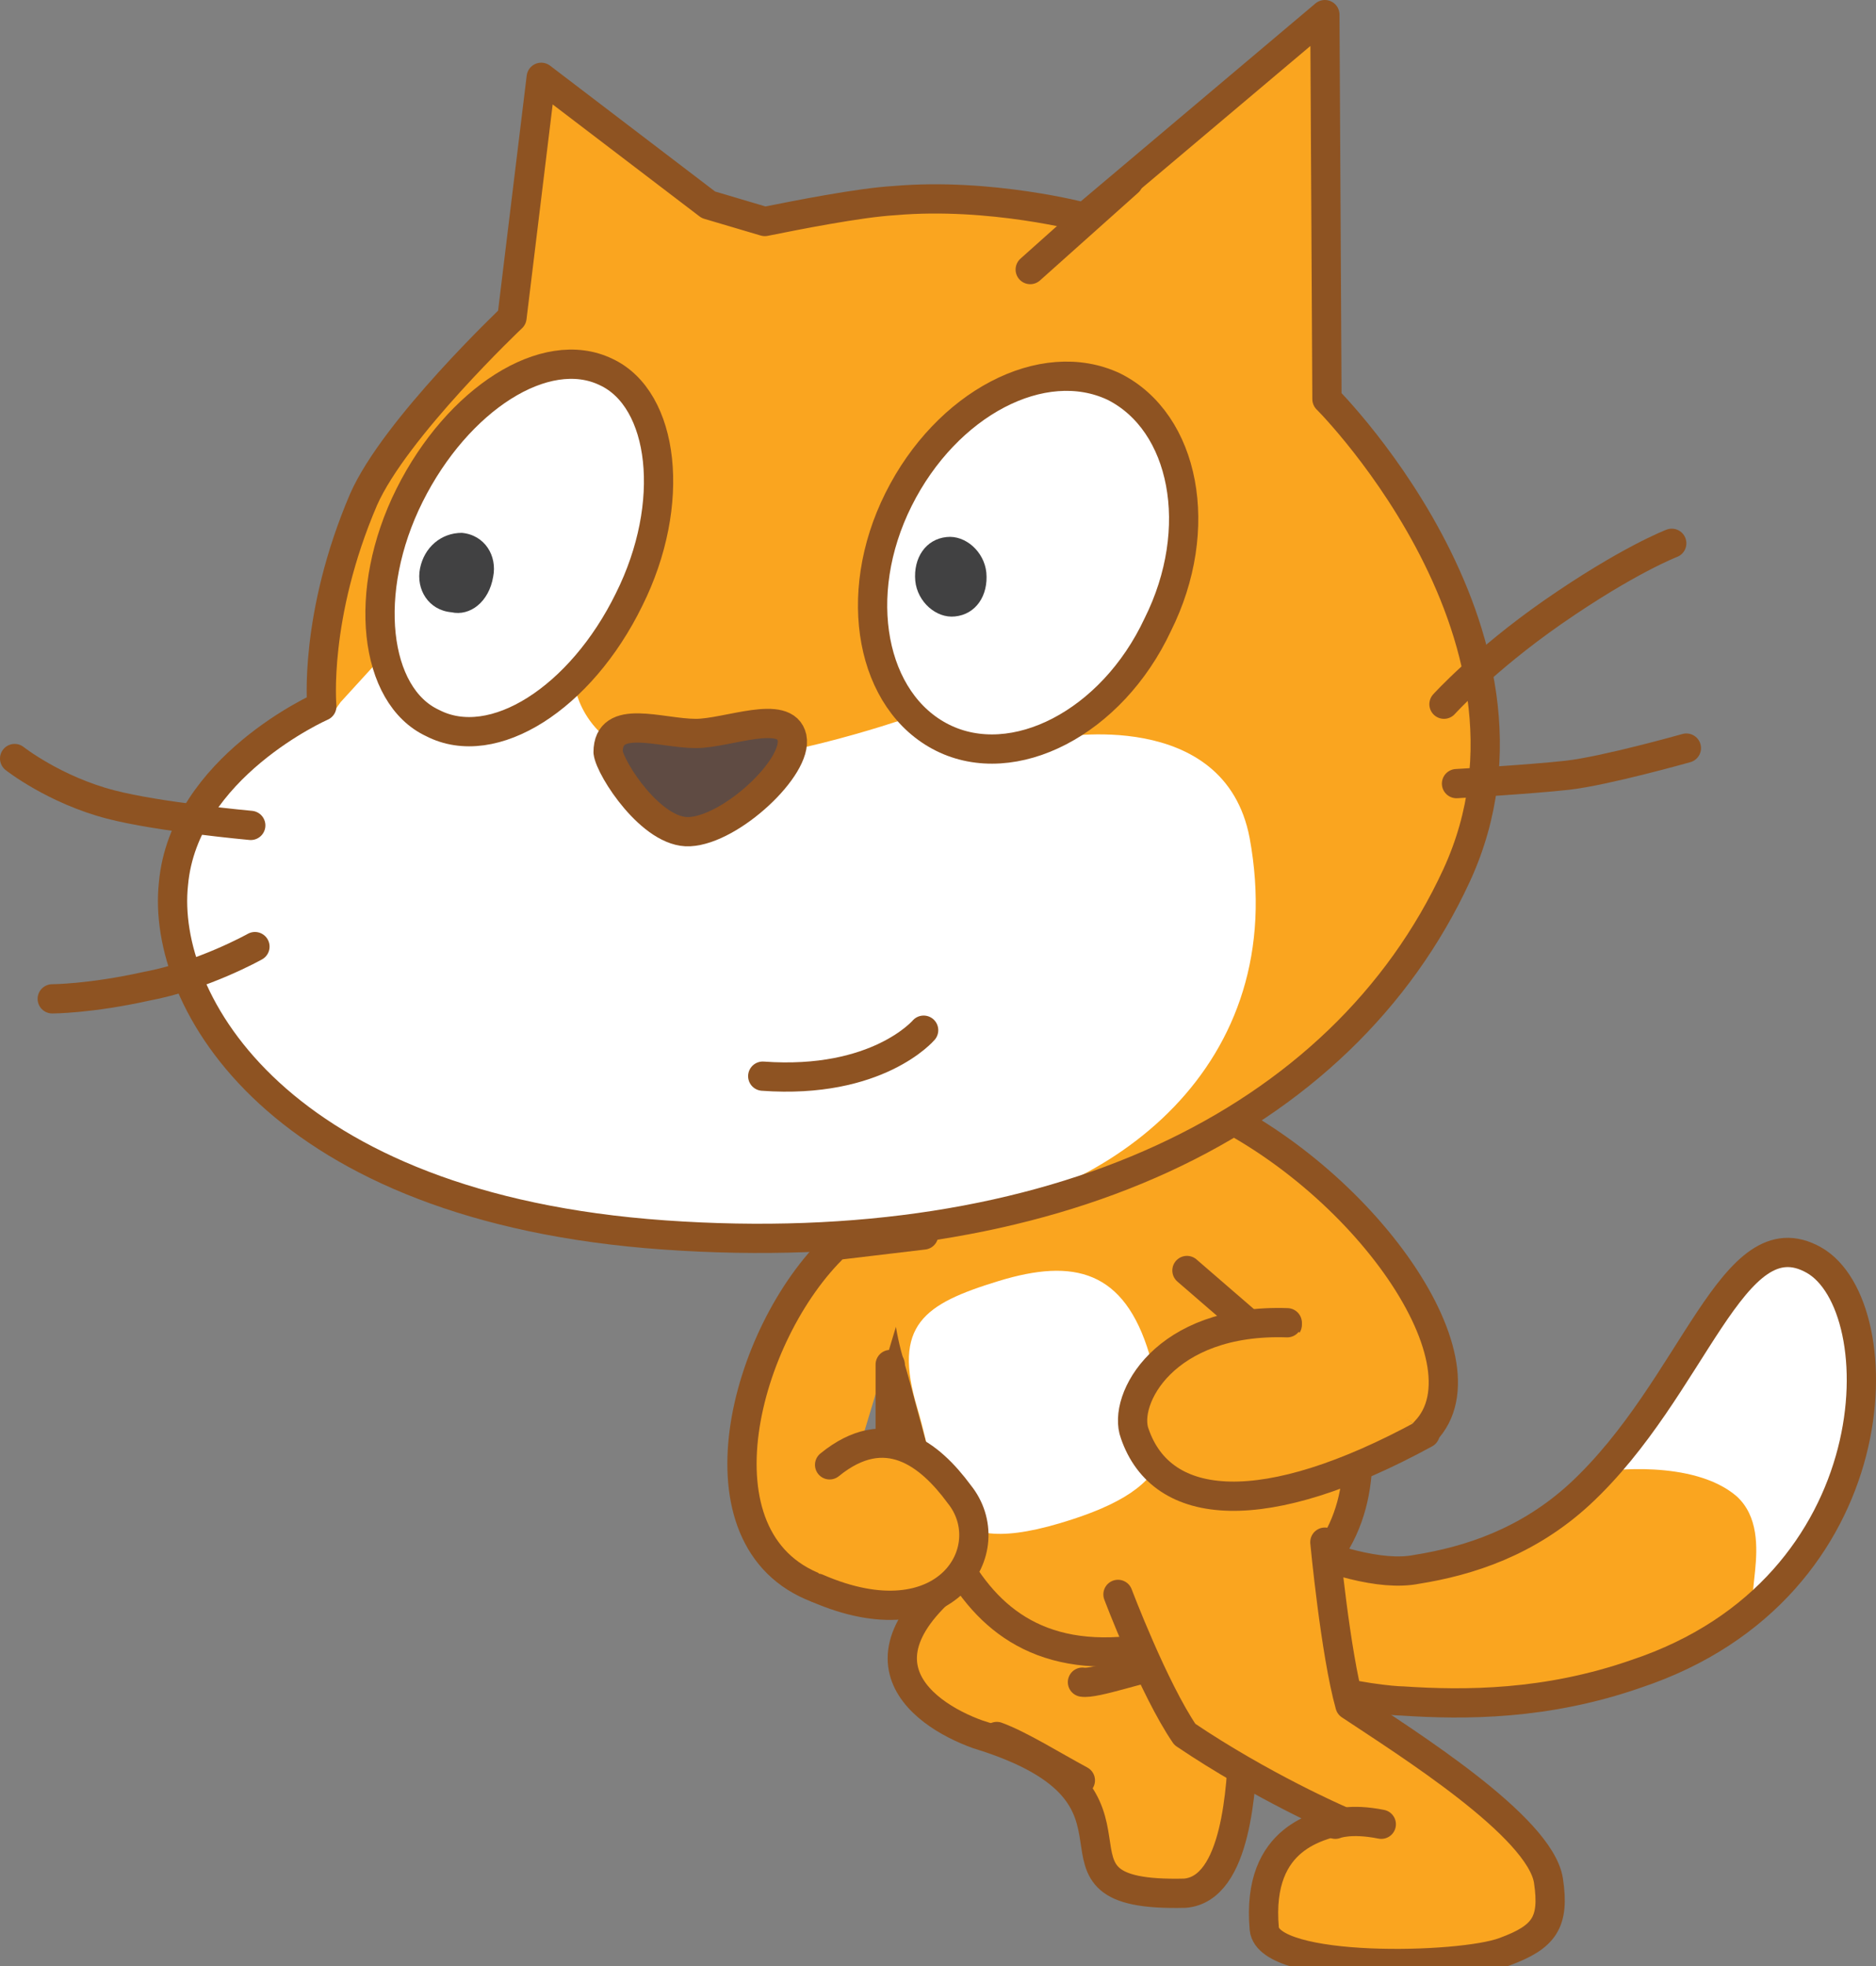 <svg version="1.1" xmlns="http://www.w3.org/2000/svg" xmlns:xlink="http://www.w3.org/1999/xlink" width="89.774" height="94.1" viewBox="0,0,89.774,94.1"><rect x="0" y="0" width="89.774" height="94.1" fill="#808080" stroke="none"/><g transform="translate(-203.541,-137.6)"><g data-paper-data="{&quot;isPaintingLayer&quot;:true}" fill-rule="nonzero" stroke-miterlimit="10" stroke-dasharray="" stroke-dashoffset="0" style="mix-blend-mode: normal"><g data-paper-data="{&quot;index&quot;:null}" fill="#faa51f" stroke="#8e5322" stroke-width="1.4" stroke-linecap="round" stroke-linejoin="round"><path d="M264.441,214.3c0,0 -4.1,2.9 -6,3.2c2.7,-0.3 4.8,-1.2 4.6,3.5c-0.1,2.1 -0.3,7 -2.8,7.2c-8.1,0.2 -0.1,-4.6 -9.9,-7.6c-2.8,-1 -7.1,-4.1 1.3,-9.1"/><path d="M251.241,220.7c1.1,0.4 2.7,1.4 4,2.1"/><path d="M259.441,217.2c-1.3,0.2 -3.5,1 -4.1,0.9"/></g><g data-paper-data="{&quot;index&quot;:null}"><path d="M271.341,212.7c2.5,-0.4 5.3,-1.3 7.8,-3.6c5.5,-5.1 7.3,-13.4 11.2,-11.2c3.9,2.2 3.8,15.7 -8.5,19.8c-4.3,1.5 -8.2,1.5 -11.2,1.3c-0.8,0 -7.8,-0.7 -10.2,-4.3c-2.3,-3.5 -0.7,-4.4 0.1,-4.9c0.9,-0.4 7.3,3.6 10.8,2.9z" fill="#faa51f" stroke="none" stroke-width="1" stroke-linecap="butt" stroke-linejoin="miter"/><path d="M290.141,197.8c2,0.7 3.2,5.6 2.2,9.2c-1.1,3.6 -3,5.8 -4.3,7.1c-1.6,1.1 0.7,-3 -1.4,-4.9c-2.1,-1.8 -6.3,-1.2 -6.3,-1.2c0,0 3.2,-4.4 4.9,-6.8c1.6,-2.4 2.8,-4 4.9,-3.4z" fill="#ffffff" stroke="none" stroke-width="1" stroke-linecap="butt" stroke-linejoin="miter"/><path d="M271.341,212.7c2.5,-0.4 5.3,-1.3 7.8,-3.6c5.5,-5.1 7.3,-13.4 11.2,-11.2c3.9,2.2 3.8,15.7 -8.5,19.8c-4.3,1.5 -8.2,1.5 -11.2,1.3c-0.8,0 -7.8,-0.7 -10.2,-4.3c-2.3,-3.5 -0.7,-4.4 0.1,-4.9c0.9,-0.4 7.3,3.6 10.8,2.9z" fill="none" stroke="#8e5322" stroke-width="1.4" stroke-linecap="round" stroke-linejoin="round"/></g><path d="M258.141,208.6" data-paper-data="{&quot;index&quot;:null}" fill="#faa51f" stroke="#8e5322" stroke-width="1.4" stroke-linecap="round" stroke-linejoin="round"/><path d="M253.641,192.8c6.5,-1.9 10.9,-1.3 12.8,5.1c1.9,6.4 5.5,14.8 -5.9,18.1c-11.4,3.3 -12.5,-6.6 -14.4,-13c-1.9,-6.5 1.2,-8.4 7.5,-10.2z" data-paper-data="{&quot;index&quot;:null}" fill="#faa51f" stroke="#8e5322" stroke-width="1.4" stroke-linecap="round" stroke-linejoin="round"/><path d="M251.341,198.9c3.6,-1.1 6,-0.5 7.2,3.5c1.2,4 1.8,6.3 -4.3,8.1c-6.1,1.8 -5.6,-1.5 -6.8,-5.5c-1.2,-4 0.3,-5 3.9,-6.1z" data-paper-data="{&quot;index&quot;:null}" fill="#ffffff" stroke="none" stroke-width="1" stroke-linecap="butt" stroke-linejoin="miter"/><g data-paper-data="{&quot;index&quot;:null}" stroke="#8e5322" stroke-width="1.4" stroke-linecap="round" stroke-linejoin="round"><path d="M253.241,193.8l7.2,-3.6c8,3.3 14.6,12.5 11.3,15.9" fill="#faa51f"/><path d="M264.041,201.6" fill="#faa51f"/><path d="M260.541,200.7" fill="none"/><path d="M260.341,198.4l3.7,3.2" fill="#faa51f"/><path d="M264.041,201.6l1.1,-0.6" fill="none"/></g><g data-paper-data="{&quot;index&quot;:null}" stroke="#8e5322" stroke-width="1.4" stroke-linecap="round" stroke-linejoin="round"><path d="M242.641,213.6c-6.1,-2.3 -3.5,-12.2 0.9,-16.4l4.2,-0.5" fill="#faa51f"/><path d="M246.141,206.8" fill="#faa51f"/><path d="M248.141,204.7" fill="none"/><path d="M246.141,206.8v-3.9" fill="#faa51f"/><path d="M245.041,206.8h1.1" fill="none"/></g><path d="M271.741,206.2c-7.7,4.2 -12.6,3.8 -13.9,0c-0.6,-1.6 1.4,-5.5 7.3,-5.3" data-paper-data="{&quot;index&quot;:null}" fill="#faa51f" stroke="#8e5322" stroke-width="1.4" stroke-linecap="round" stroke-linejoin="round"/><path d="M243.241,207.7c2.7,-2.2 4.8,-0.5 6.2,1.4c2.1,2.6 -0.6,7.2 -6.8,4.5" data-paper-data="{&quot;index&quot;:null}" fill="#faa51f" stroke="#8e5322" stroke-width="1.4" stroke-linecap="round" stroke-linejoin="round"/><g data-paper-data="{&quot;index&quot;:null}"><g><path d="M240.141,148.2c1.5,-0.3 4.5,-0.9 6.2,-1c4.6,-0.4 9.1,0.8 9.1,0.8l11.5,-9.7l0.1,18.4c-0.7,-0.7 11.6,11.1 6.2,22.8c-5.5,11.9 -19.4,18.5 -37.9,17.2c-18.5,-1.3 -24.1,-11.2 -23.5,-16.8c0.5,-5.6 7.1,-8.5 7.1,-8.5c0,0 -0.4,-4.3 2,-9.9c1.5,-3.4 7.1,-8.7 7.1,-8.7l1.4,-11.5l8,6.1z" fill="#faa51f" stroke="none" stroke-width="1" stroke-linecap="butt" stroke-linejoin="miter"/><path d="M219.841,171.2l2.1,-2.3l9.1,1.5c0,0 0.4,3.3 4.7,3.7c4.2,0.3 11.1,-2.1 11.1,-2.1l7.3,0.9c0,0 8,-1.5 9.2,4.8c2,10.9 -6.6,17.3 -15.1,18.3c-5.5,0.7 -9,0.4 -13,0.2c-17.5,-1 -23.6,-10.7 -22.8,-16.3c0.5,-5.6 6.9,-8 6.9,-8z" fill="#ffffff" stroke="none" stroke-width="1" stroke-linecap="butt" stroke-linejoin="miter"/><path d="M215.541,177.1c0,0 -4.4,-0.4 -6.7,-1c-2.7,-0.7 -4.6,-2.2 -4.6,-2.2" fill="none" stroke="#8e5322" stroke-width="1.4" stroke-linecap="round" stroke-linejoin="round"/><path d="M215.741,182.9c0,0 -2.5,1.4 -5.2,1.9c-2.7,0.6 -4.5,0.6 -4.5,0.6" fill="none" stroke="#8e5322" stroke-width="1.4" stroke-linecap="round" stroke-linejoin="round"/><path d="M257.541,146.3l-4.7,4.2" fill="none" stroke="#8e5322" stroke-width="1.4" stroke-linecap="round" stroke-linejoin="round"/><path d="M240.141,148.2c1.5,-0.3 4.5,-0.9 6.2,-1c4.6,-0.4 9.1,0.8 9.1,0.8l11.5,-9.7l0.1,18.4c-0.7,-0.7 11.6,11.1 6.2,22.8c-5.5,11.9 -19.4,18.5 -37.9,17.2c-18.5,-1.3 -24.1,-11.2 -23.5,-16.8c0.5,-5.6 7.1,-8.5 7.1,-8.5c0,0 -0.4,-4.3 2,-9.9c1.5,-3.4 7.1,-8.7 7.1,-8.7l1.4,-11.5l8,6.1z" fill="none" stroke="#8e5322" stroke-width="1.4" stroke-linecap="round" stroke-linejoin="round"/><path d="M284.241,173.4c0,0 -3.9,1.1 -5.7,1.3c-1.8,0.2 -5.3,0.4 -5.3,0.4" fill="none" stroke="#8e5322" stroke-width="1.4" stroke-linecap="round" stroke-linejoin="round"/><path d="M272.641,171.3c0,0 1.9,-2.1 5.2,-4.4c3.6,-2.5 5.7,-3.3 5.7,-3.3" fill="none" stroke="#8e5322" stroke-width="1.4" stroke-linecap="round" stroke-linejoin="round"/></g><g><path d="M232.541,155.4c2.8,1.3 3.4,6.3 1.1,10.9c-2.3,4.7 -6.5,7.4 -9.4,5.9c-2.8,-1.3 -3.4,-6.3 -1.1,-10.9c2.3,-4.6 6.5,-7.3 9.4,-5.9z" fill="#ffffff" stroke="#8e5322" stroke-width="1.4" stroke-linecap="round" stroke-linejoin="round"/><path d="M223.641,164.8c0.2,-1 1,-1.7 2,-1.7c1.1,0.1 1.7,1.1 1.5,2.1c-0.2,1.2 -1.1,1.9 -2,1.7c-1.1,-0.1 -1.7,-1.1 -1.5,-2.1" fill="#414142" stroke="none" stroke-width="1" stroke-linecap="butt" stroke-linejoin="miter"/></g><g><path d="M256.841,156.1c3.4,1.7 4.4,6.8 2.1,11.4c-2.2,4.7 -6.9,7.1 -10.3,5.4c-3.4,-1.7 -4.4,-6.8 -2.1,-11.4c2.3,-4.6 6.9,-7 10.3,-5.4z" fill="#ffffff" stroke="#8e5322" stroke-width="1.4" stroke-linecap="round" stroke-linejoin="round"/><path d="M247.341,165.4c-0.1,-1.1 0.5,-2 1.5,-2.1c0.9,-0.1 1.8,0.7 1.9,1.7c0.1,1.1 -0.5,2 -1.5,2.1c-0.9,0.1 -1.8,-0.7 -1.9,-1.7" fill="#414142" stroke="none" stroke-width="1" stroke-linecap="butt" stroke-linejoin="miter"/></g><path d="M241.441,172.9c0.3,1.4 -2.9,4.4 -4.9,4.5c-1.8,0.1 -3.8,-3 -3.9,-3.8c0,-1.9 2.5,-0.9 4.2,-0.9c1.5,0 4.3,-1.2 4.6,0.2z" fill="#5f4b43" stroke="#8e5322" stroke-width="1.4" stroke-linecap="round" stroke-linejoin="round"/><path d="M247.741,186.9c0,0 -2.2,2.6 -7.7,2.2" fill="#ffffff" stroke="#8e5322" stroke-width="1.4" stroke-linecap="round" stroke-linejoin="round"/></g><g data-paper-data="{&quot;index&quot;:null}" fill="#faa51f" stroke="#8e5322" stroke-width="1.4" stroke-linecap="round" stroke-linejoin="round"><path d="M266.941,211.4c0,0 0.5,5.3 1.2,7.8c2.7,1.8 9.1,5.8 9.5,8.4c0.3,2 -0.2,2.7 -2.1,3.4c-2.1,0.8 -11.3,1 -11.5,-1.1c-0.4,-4.5 2.8,-4.9 3.6,-5.2c0,0 -3.7,-1.6 -7.4,-4.1c-1.5,-2.2 -3.2,-6.7 -3.2,-6.7"/><path d="M267.441,224.9c0,0 0.7,-0.3 2.2,0"/></g></g></g></svg>